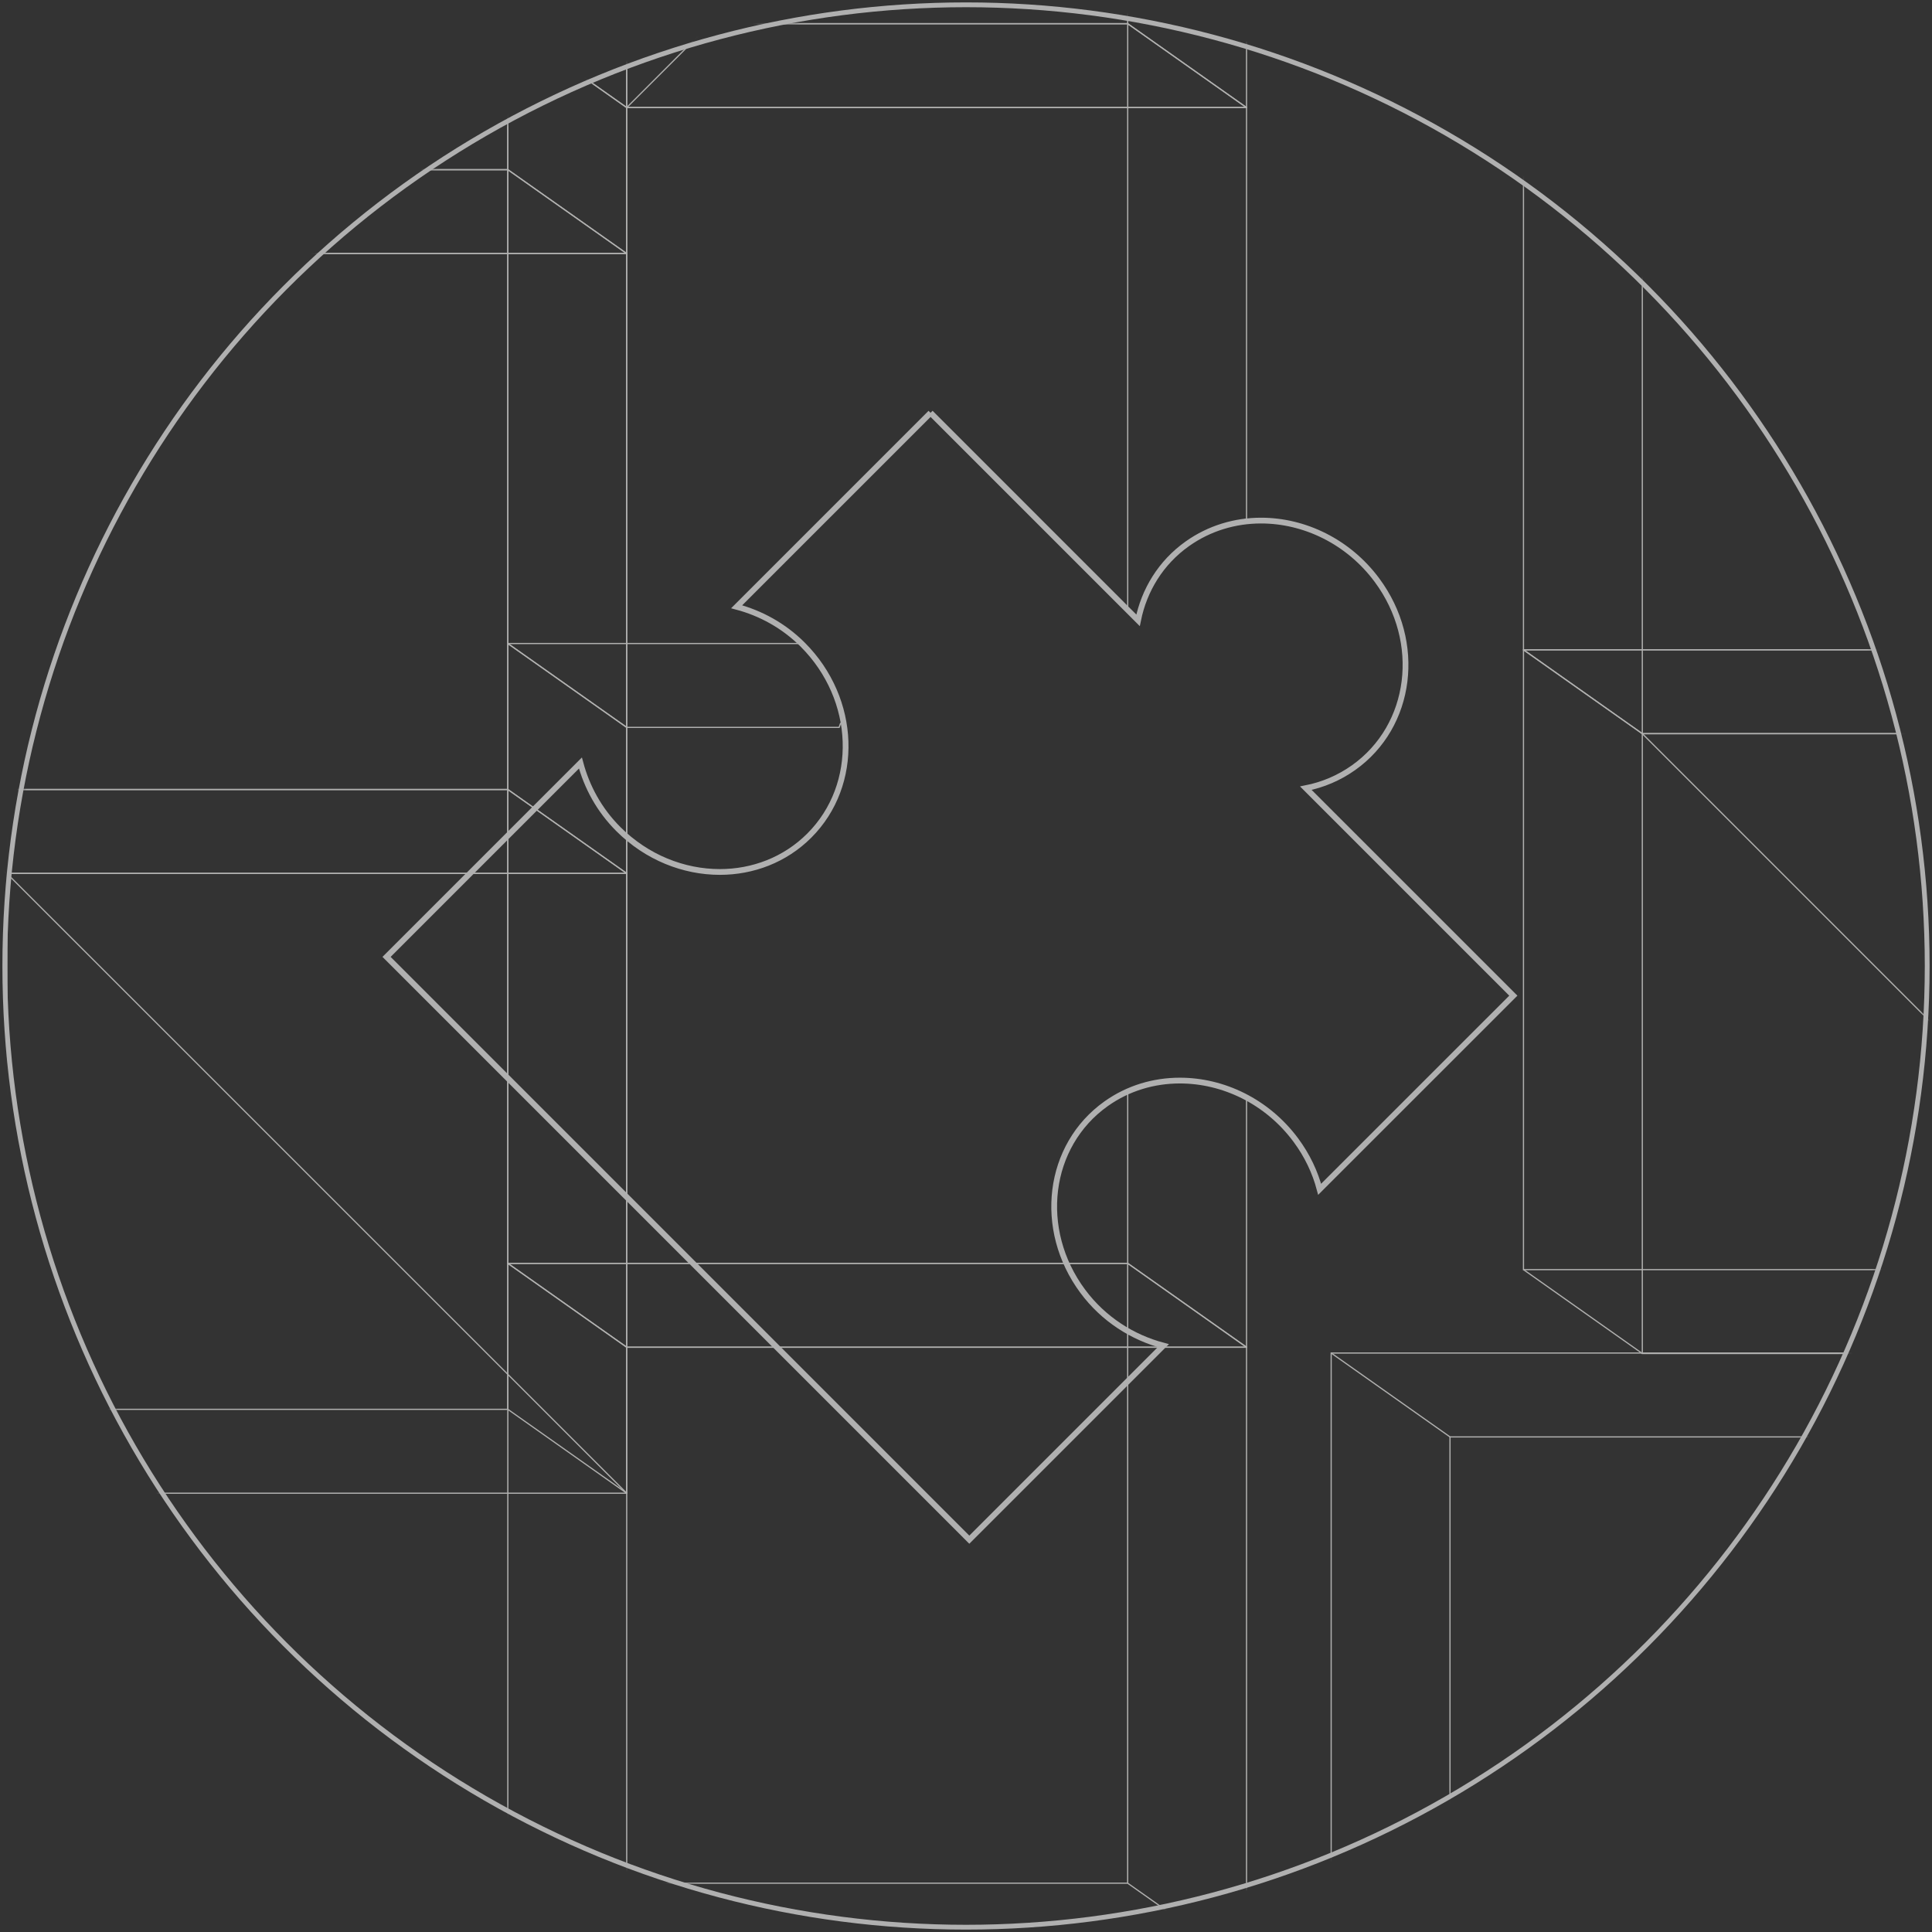 <svg xmlns="http://www.w3.org/2000/svg" xmlns:xlink="http://www.w3.org/1999/xlink" width="402" height="402" viewBox="0 0 402 402"><rect x="0" y="0" width="402" height="402" fill="#333333" stroke="none"/><defs><circle id="a" cx="200" cy="200" r="200"/></defs><g fill="none" fill-rule="evenodd" opacity=".61" transform="translate(1 1)"><mask id="b" fill="#fff"><use xlink:href="#a"/></mask><g mask="url(#b)"><g transform="translate(-24.302 -125.04)"><g transform="translate(300.285 405.572)"><rect width="128.97" height="128.97" stroke="#FFFFFD" stroke-width=".25"/><rect width="128.97" height="128.97" x="24.725" y="17.453" stroke="#FFFFFD" stroke-width=".25"/><line x2="24.725" y2="17.453" stroke="#FFFFFD" stroke-width=".25"/></g><g transform="translate(340.3 1.297)"><g stroke="#FFFFFD" stroke-width=".25" transform="translate(0 257.95)"><rect width="128.97" height="128.97"/><rect width="128.97" height="128.97" x="24.725" y="17.453"/><line x2="24.725" y2="17.453"/><line x2="24.725" y1="128.97" y2="146.423"/></g><g stroke="#FFFFFD" stroke-width=".25" transform="translate(0 128.97)"><rect width="128.97" height="128.97"/><rect width="128.97" height="128.97" x="24.725" y="17.453"/><line x2="24.725" y2="17.453"/><polyline points="0 128.98 24.725 146.433 153.695 275.403"/></g><g stroke="#FFFFFD" stroke-width=".25"><rect width="128.97" height="128.97"/><rect width="128.97" height="128.97" x="24.725" y="17.453"/><line x2="24.725" y1="128.97" y2="146.423"/></g></g><g stroke="#FFFFFD" stroke-width=".25" transform="translate(128.97 386.91)"><rect width="128.97" height="128.97"/><rect width="128.97" height="128.97" x="24.735" y="17.453"/><line x2="24.735" y2="17.453"/><line x2="24.735" y1="128.98" y2="146.433"/><line x1="128.98" x2="153.705" y2="17.453"/><line x1="128.98" x2="153.705" y1="128.98" y2="146.433"/></g><g stroke="#FFFFFD" stroke-width=".25" transform="translate(0 288.316)"><rect width="128.97" height="128.97"/><rect width="128.97" height="128.97" x="24.725" y="17.453"/><line x2="24.725" y2="17.453"/><line x2="24.725" y1="128.97" y2="146.423"/><line x1="128.97" x2="153.705" y2="17.453"/><line x1="128.97" x2="153.705" y1="128.97" y2="146.423"/></g><g stroke="#FFFFFD" stroke-width=".25" transform="translate(128.97 257.94)"><polyline points="0 0 0 128.97 128.98 128.97 128.98 93.21"/><polyline points="24.735 17.453 24.735 146.423 153.705 146.423 153.705 94.458"/><line x2="24.735" y2="17.453"/><line x2="24.735" y1="128.97" y2="146.423"/><line x1="128.98" x2="153.705" y1="128.97" y2="146.423"/></g><g stroke="#FFFFFD" stroke-width=".25" transform="translate(0 159.346)"><rect width="128.97" height="128.97"/><rect width="128.97" height="128.97" x="24.725" y="17.453"/><line x2="24.725" y2="17.453"/><polyline points="0 128.97 24.725 146.423 153.705 275.393"/><line x1="128.97" x2="153.705" y2="17.453"/><line x1="128.97" x2="153.705" y1="128.97" y2="146.423"/></g><g stroke="#FFFFFD" stroke-width=".25" transform="translate(128.97 128.97)"><polyline points="128.98 121.669 128.98 0 0 0 0 128.97 61.114 128.97"/><path d="M131.623,122.16 C132.39,119.752 134.375,114.632 139.298,110.112 C144.782,105.09 150.757,103.685 153.233,103.253 C153.39,103.174 153.548,103.096 153.705,103.017 L153.705,17.453 L24.735,17.453 L24.735,146.423 L68.927,146.423 L69.261,145.499"/><line x2="24.735" y2="17.453"/><line x2="24.735" y1="128.97" y2="146.423"/><line x1="128.98" x2="153.705" y2="17.453"/></g><g stroke="#FFFFFD" stroke-width=".25" transform="translate(0 30.375)"><rect width="128.97" height="128.97"/><rect width="128.97" height="128.97" x="24.725" y="17.443"/><line x2="24.725" y1="128.97" y2="146.423"/><line x1="128.97" x2="153.705" y1="128.97" y2="146.423"/></g><g stroke="#FFFFFD" stroke-width=".25" transform="translate(128.97)"><rect width="128.97" height="128.97"/><rect width="128.97" height="128.97" x="24.735" y="17.443"/><polyline points="0 128.97 24.735 146.423 153.705 17.443 128.98 0"/><line x1="128.98" x2="153.705" y1="128.97" y2="146.423"/></g><path stroke="#FFF" stroke-width="1.2" d="M113.198,0.01 L72.848,40.36 C77.83,41.686 82.606,44.261 86.596,48.241 C97.936,59.581 98.555,77.378 87.962,87.972 C82.901,93.033 76.199,95.539 69.349,95.539 C61.842,95.539 54.157,92.541 48.221,86.606 C44.241,82.626 41.667,77.84 40.34,72.868 L2.7930139e-14,113.208 L121.256,234.473 L161.635,194.094 C155.228,192.394 149.204,188.63 144.87,182.793 C135.318,169.929 137.49,152.447 149.735,143.76 C154.324,140.497 159.68,138.945 165.075,138.945 C174.086,138.945 183.225,143.278 189.19,151.317 C191.568,154.52 193.21,158.009 194.153,161.566 L234.454,121.276 L191.283,78.105 C194.792,77.408 198.162,76.002 201.209,73.84 C213.443,65.153 215.625,47.671 206.073,34.807 C200.108,26.769 190.969,22.425 181.958,22.425 C176.562,22.425 171.207,23.998 166.627,27.25 C161.095,31.171 157.636,36.901 156.368,43.18 L113.188,0 L113.198,0.01 Z" transform="translate(103.734 209.935)"/></g></g><circle cx="200" cy="200" r="200" stroke="#FFF"/></g></svg>